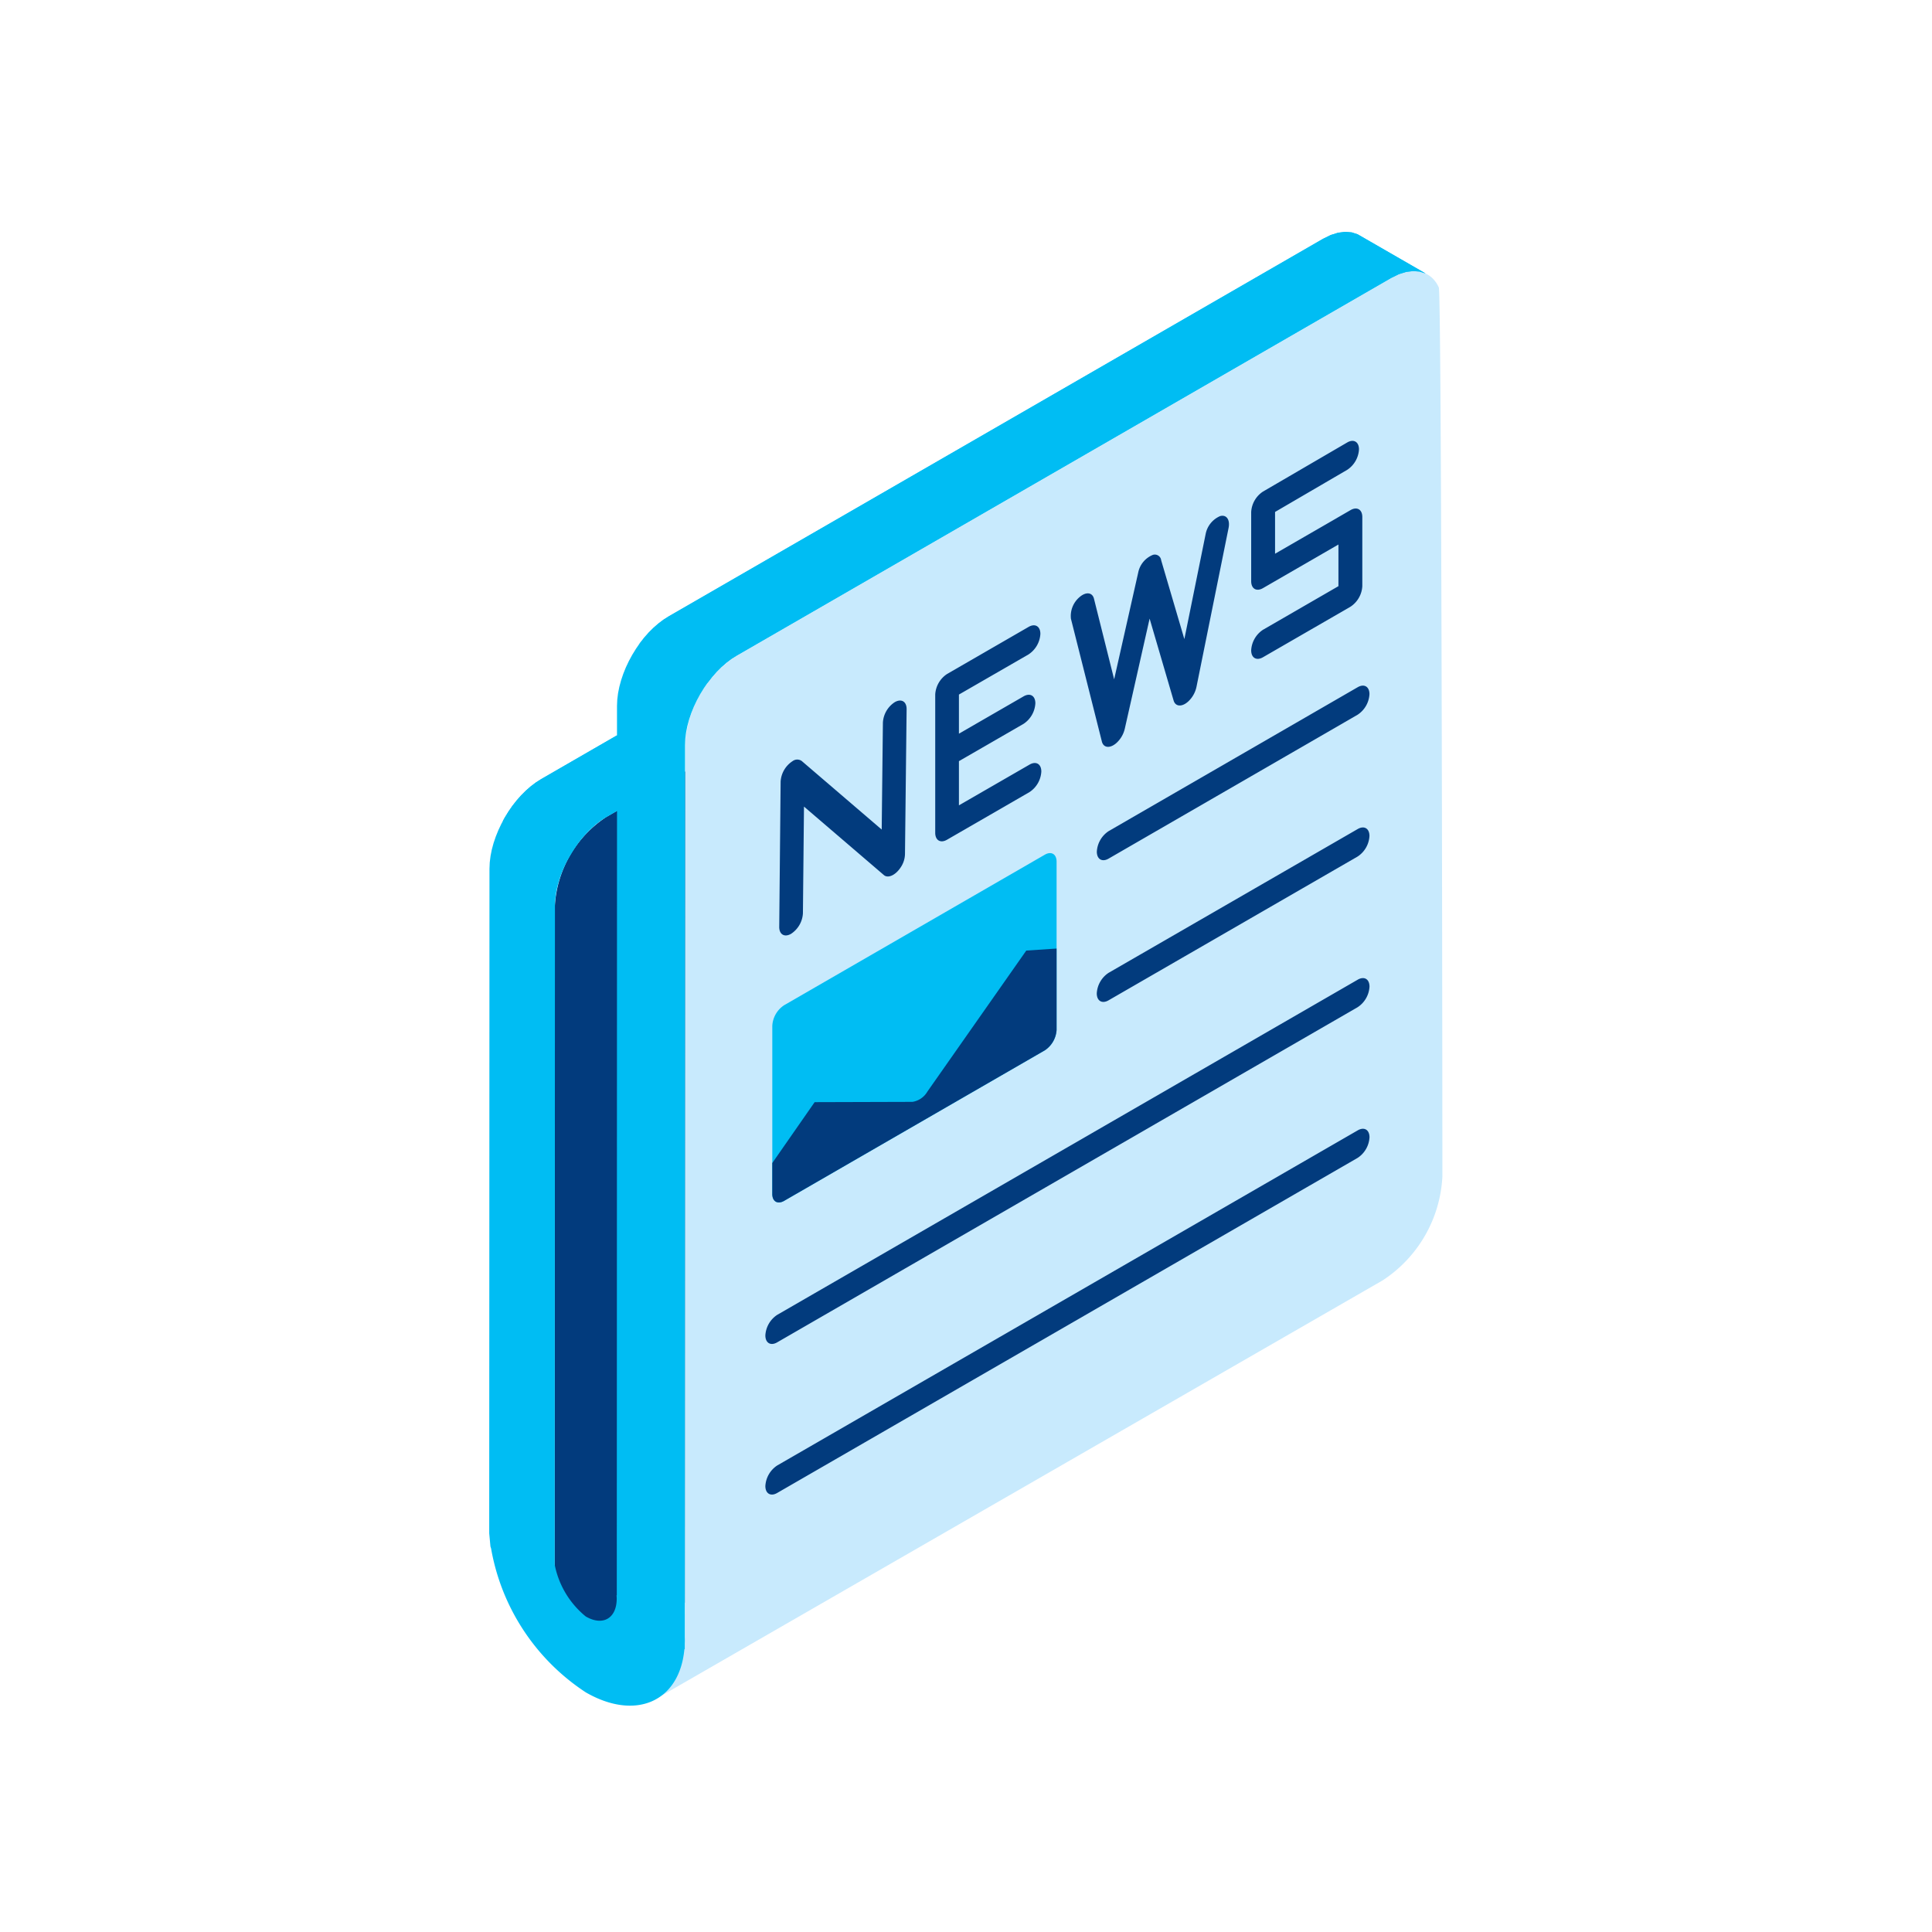 <svg xmlns="http://www.w3.org/2000/svg" width="100" height="100" viewBox="0 0 100 100">
  <g id="news" transform="translate(-3461 11925)">
    <rect id="Rectangle_2348" data-name="Rectangle 2348" width="100" height="100" transform="translate(3461 -11925)" fill="none"/>
    <g id="Group_61566" data-name="Group 61566" transform="translate(3486.319 -11913)">
      <path id="Path_133731" data-name="Path 133731" d="M133.89,136.165l-9.3,5.362a5.924,5.924,0,0,0-2.673,4.627l-.014,36.373c0,1.966,1.388,2.769,3.091,1.788l8.892-5.13Z" transform="translate(-118.518 -111.245)" fill="#023b7d" fill-rule="evenodd"/>
      <path id="Path_133732" data-name="Path 133732" d="M177.441,120.412c0-.555,0-1.146,0-1.765-.006-9.17-.045-43.965-.185-44.272-.411-.906-1.393-1.106-2.471-.485L140.915,93.432a5.92,5.92,0,0,0-2.673,4.626l-.014,44.977-1.216,4.237,37.336-21.5a6.832,6.832,0,0,0,3.093-5.358Z" transform="translate(-128.103 -71.499)" fill="#c8eafd" fill-rule="evenodd"/>
      <path id="Path_133733" data-name="Path 133733" d="M119.25,94.03,115.321,96.3l-.271.172-.264.2-.255.223-.245.245-.233.264-.221.281-.206.3-.19.309-.173.319-.155.327-.134.332-.114.335-.091.336-.066.334-.041.33-.014.324-.013,33.413,0,.576,0,.175v.238l.063.682.033.1a11.207,11.207,0,0,0,4.9,7.45c2.575,1.486,4.854.494,5.106-2.235l.019.007v-.309q.007-.152,0-.311l0-.175h0l.013-46.008.014-.324.041-.33.067-.334.091-.336.113-.335.134-.332.155-.327.173-.319.19-.308.206-.3.22-.282.233-.264.245-.245.255-.223.264-.2.271-.172,33.87-19.543.4-.195.384-.119.364-.045.338.028.307.1-3.52-2.032-.307-.1-.338-.028-.364.045-.384.119-.4.195-33.87,19.543-.271.172-.264.2-.255.223-.245.245-.233.263-.22.282-.206.3-.19.309-.173.319-.155.327-.134.332-.113.335-.091.336-.067.334-.041.33-.014.324V94.03Zm0,3.91-.012,40.6-.011-.007c0,.061.007.121.007.18,0,1.023-.717,1.438-1.6.927a4.592,4.592,0,0,1-1.609-2.679v-2.035h0l.012-32.047c0-.107,0-.215.014-.324s.023-.219.041-.331.04-.222.067-.334.057-.224.091-.336.072-.224.113-.335.087-.222.135-.332.1-.219.155-.327.113-.214.174-.319.124-.208.19-.309.135-.2.206-.3.145-.19.22-.281.154-.179.233-.264.162-.166.245-.245.169-.153.255-.223.174-.137.263-.2.18-.119.271-.172Z" transform="translate(-112.632 -67.97)" fill="#00bdf3" fill-rule="evenodd"/>
      <path id="Path_133734" data-name="Path 133734" d="M212.2,132.336c.34-.2.616-.037.616.356a1.36,1.36,0,0,1-.616,1.066L199.321,141.2c-.34.2-.616.037-.616-.356a1.361,1.361,0,0,1,.616-1.066Z" transform="translate(-167.252 -108.762)" fill="#023b7d" fill-rule="evenodd"/>
      <path id="Path_133735" data-name="Path 133735" d="M212.2,152.424c.34-.2.616-.037.616.354a1.36,1.36,0,0,1-.616,1.067l-12.882,7.437c-.34.2-.616.037-.616-.356a1.362,1.362,0,0,1,.616-1.066Z" transform="translate(-167.252 -121.509)" fill="#023b7d" fill-rule="evenodd"/>
      <path id="Path_133736" data-name="Path 133736" d="M182.408,173.761c.34-.2.616-.037.616.356a1.36,1.36,0,0,1-.616,1.066L152.37,192.526c-.339.2-.616.037-.616-.356a1.362,1.362,0,0,1,.616-1.066Z" transform="translate(-137.458 -135.049)" fill="#023b7d" fill-rule="evenodd"/>
      <path id="Path_133737" data-name="Path 133737" d="M153.353,163.844l13.483-7.785c.34-.2.616-.037.616.356v8.705a1.362,1.362,0,0,1-.616,1.066l-13.483,7.785c-.34.2-.616.036-.616-.356V164.91A1.36,1.36,0,0,1,153.353,163.844Z" transform="translate(-138.082 -123.816)" fill="#00bdf3" fill-rule="evenodd"/>
      <path id="Path_133738" data-name="Path 133738" d="M154.945,145.374a1.359,1.359,0,0,1-.618,1.06c-.338.193-.611.029-.608-.363l.072-7.518a1.358,1.358,0,0,1,.618-1.059.4.4,0,0,1,.473-.009h0l4.141,3.55.062-5.541a1.353,1.353,0,0,1,.62-1.057c.339-.191.61-.027.607.366l-.084,7.487A1.272,1.272,0,0,1,160,143c-.264.4-.652.573-.864.391L155,139.846Z" transform="translate(-138.705 -110.097)" fill="#023b7d" fill-rule="evenodd"/>
      <path id="Path_133739" data-name="Path 133739" d="M180.69,130.918c.34-.2.616-.037.616.355a1.361,1.361,0,0,1-.616,1.067l-4.26,2.46c-.339.2-.616.037-.616-.356v-7.155a1.361,1.361,0,0,1,.616-1.066l4.211-2.432c.34-.2.616-.037.616.356a1.362,1.362,0,0,1-.616,1.066l-3.6,2.076v2.025l3.34-1.928c.34-.2.616-.037.616.355a1.361,1.361,0,0,1-.616,1.067l-3.34,1.928v2.287Z" transform="translate(-152.726 -103.339)" fill="#023b7d" fill-rule="evenodd"/>
      <path id="Path_133740" data-name="Path 133740" d="M195,113.512a1.283,1.283,0,0,1,.448-1.12c.329-.285.663-.247.745.086l1.044,4.171,1.245-5.523a1.251,1.251,0,0,1,.764-.919.331.331,0,0,1,.425.281l1.2,4.08,1.1-5.429a1.273,1.273,0,0,1,.751-.938c.328-.09.524.185.438.614l-1.663,8.233h0a1.44,1.44,0,0,1-.422.745c-.326.3-.665.276-.76-.045l-1.242-4.241-1.282,5.687a1.435,1.435,0,0,1-.445.759c-.329.285-.663.247-.745-.086Z" transform="translate(-164.888 -93.488)" fill="#023b7d" fill-rule="evenodd"/>
      <path id="Path_133741" data-name="Path 133741" d="M225.54,97.666c.338-.2.614-.041.616.35a1.357,1.357,0,0,1-.611,1.063l-3.733,2.179v2.163l3.9-2.254c.339-.2.616-.037.616.355V105.1a1.362,1.362,0,0,1-.616,1.066l-4.52,2.61c-.34.2-.616.037-.616-.355a1.361,1.361,0,0,1,.616-1.067l3.9-2.254v-2.156l-3.9,2.254c-.34.2-.616.037-.616-.356v-3.577h0a1.355,1.355,0,0,1,.611-1.061Z" transform="translate(-181.134 -86.76)" fill="#023b7d" fill-rule="evenodd"/>
      <path id="Path_133742" data-name="Path 133742" d="M167.451,169.489v4.224a1.374,1.374,0,0,1-.6,1.039l-.016.009-13.483,7.785-.016.009c-.332.182-.6.021-.6-.365v-1.6l2.193-3.151,5.064-.015a1.09,1.09,0,0,0,.772-.532l5.119-7.3Z" transform="translate(-138.082 -132.392)" fill="#023b7d" fill-rule="evenodd"/>
      <path id="Path_133743" data-name="Path 133743" d="M182.408,195.1c.34-.2.616-.037.616.356a1.36,1.36,0,0,1-.616,1.066L152.37,213.862c-.339.2-.616.037-.616-.356a1.362,1.362,0,0,1,.616-1.066Z" transform="translate(-137.458 -148.589)" fill="#023b7d" fill-rule="evenodd"/>
      <path id="Path_133744" data-name="Path 133744" d="M137.444,91.32l.023-.032.22-.282.233-.264.245-.245.255-.223.263-.2.272-.172,33.869-19.542.4-.2.384-.119.364-.045.338.028.307.1L171.1,68.1l-.307-.1-.338-.028-.364.044-.384.119-.4.2-33.87,19.543-.271.172-.264.2-.256.223-.245.244-.233.264-.22.282-.022.032Z" transform="translate(-126.143 -67.969)" fill="#00bdf3" fill-rule="evenodd"/>
      <path id="Path_133745" data-name="Path 133745" d="M120.472,139.288l-3.927,2.265-.271.173-.264.2-.255.223-.245.244-.233.265-.221.281-.206.3-.19.309-.1.182,3.385,1.954.1-.18q.09-.157.19-.309c.066-.1.134-.2.206-.3s.145-.19.22-.282.153-.179.234-.265.161-.166.245-.244.169-.153.255-.223.174-.137.264-.2.179-.12.271-.172l.539-.311Z" transform="translate(-113.856 -113.227)" fill="#00bdf3" fill-rule="evenodd"/>
    </g>
  </g>
</svg>

